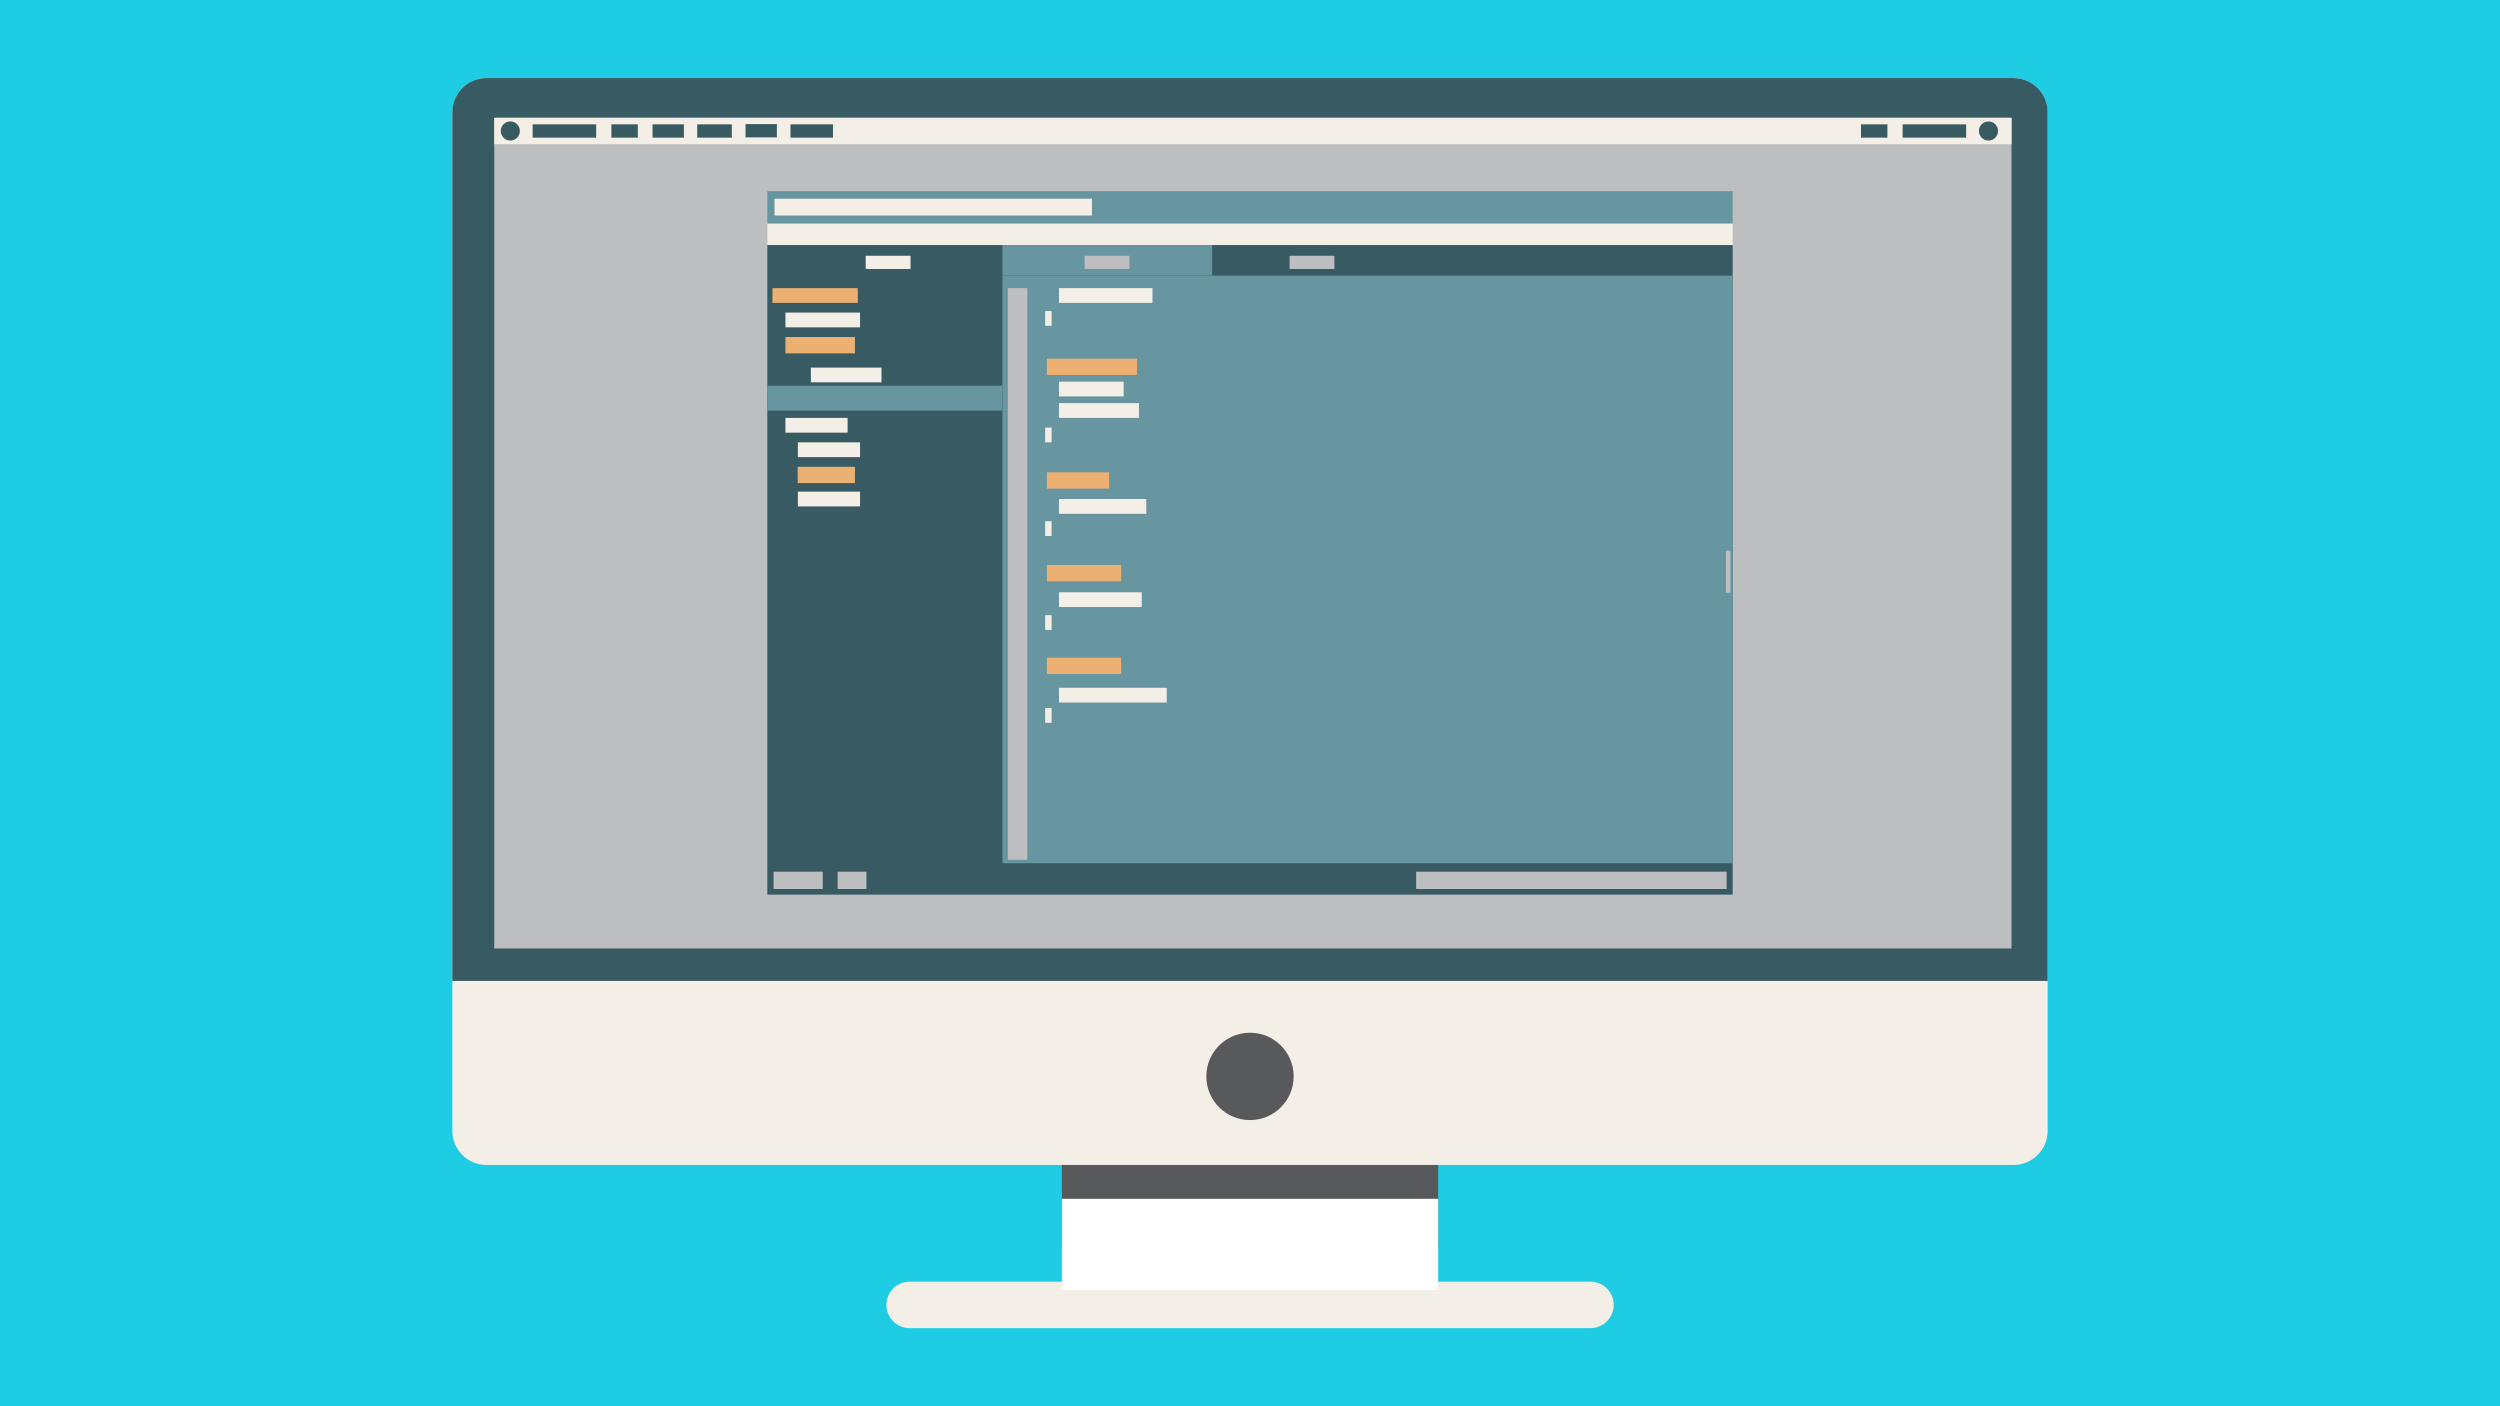 <?xml version="1.0" encoding="utf-8"?>
<!-- Generator: Adobe Illustrator 24.2.3, SVG Export Plug-In . SVG Version: 6.00 Build 0)  -->
<svg version="1.1" xmlns="http://www.w3.org/2000/svg" xmlns:xlink="http://www.w3.org/1999/xlink" x="0px" y="0px"
	 viewBox="0 0 1280 720" style="enable-background:new 0 0 1280 720;" xml:space="preserve">
<style type="text/css">
	.st0{fill:#1ECCE3;}
	.st1{fill:#58595B;}
	.st2{fill:#F4EFE6;}
	.st3{fill:#375A63;}
	.st4{fill:#BCBEC0;}
	.st5{fill:#FFFFFF;}
	.st6{fill:#6795A0;}
	.st7{fill:#ECB172;}
</style>
<g id="Layer_1">
	<rect class="st0" width="1280" height="720"/>
	<g>
		<g>
			<rect x="543.7" y="591.69" class="st1" width="192.65" height="46.7"/>
			<path class="st2" d="M1030.94,596.46H249.06c-9.64,0-17.46-7.82-17.46-17.46V57.44c0-9.64,7.82-17.46,17.46-17.46h781.87
				c9.64,0,17.46,7.82,17.46,17.46V579C1048.4,588.64,1040.58,596.46,1030.94,596.46z"/>
			<g>
				<path class="st3" d="M1048.4,57.44c0-9.64-7.82-17.46-17.46-17.46H249.06c-9.64,0-17.46,7.82-17.46,17.46v444.81h816.79V57.44z"
					/>
			</g>
			<rect x="253.07" y="60.31" class="st4" width="776.83" height="425.32"/>
			<path class="st2" d="M814.31,680.02H465.75c-6.57,0-11.9-5.33-11.9-11.9l0,0c0-6.57,5.33-11.9,11.9-11.9h348.56
				c6.57,0,11.9,5.33,11.9,11.9l0,0C826.21,674.7,820.88,680.02,814.31,680.02z"/>
			<rect x="543.7" y="613.78" class="st5" width="192.65" height="46.7"/>
			<rect x="253.07" y="60.31" class="st2" width="776.83" height="13.53"/>
			<circle class="st1" cx="640" cy="551.12" r="22.36"/>
		</g>
		<circle class="st3" cx="261.28" cy="67.07" r="4.89"/>
		<rect x="272.71" y="63.67" class="st3" width="32.53" height="6.8"/>
		<rect x="313.03" y="63.67" class="st3" width="13.53" height="6.8"/>
		<circle class="st3" cx="1018.1" cy="67.07" r="4.89"/>
		
			<rect x="974.14" y="63.67" transform="matrix(-1 -1.224647e-16 1.224647e-16 -1 1980.817 134.143)" class="st3" width="32.53" height="6.8"/>
		
			<rect x="952.82" y="63.67" transform="matrix(-1 -1.224647e-16 1.224647e-16 -1 1919.171 134.143)" class="st3" width="13.53" height="6.8"/>
		<rect x="334.1" y="63.67" class="st3" width="16.05" height="6.8"/>
		<rect x="356.99" y="63.67" class="st3" width="17.71" height="6.8"/>
		<rect x="381.71" y="63.54" class="st3" width="16.05" height="6.8"/>
		<rect x="404.73" y="63.67" class="st3" width="21.75" height="6.8"/>
	</g>
</g>
<g id="Layer_2">
	<g>
		<g>
			<rect x="392.88" y="97.89" class="st6" width="494.24" height="16.63"/>
			<rect x="392.88" y="114.52" class="st2" width="494.24" height="10.96"/>
			<rect x="392.88" y="125.48" class="st3" width="494.24" height="332.57"/>
			<rect x="513.26" y="125.48" class="st6" width="107.35" height="15.65"/>
			<rect x="513.26" y="141.13" class="st6" width="373.86" height="300.87"/>
		</g>
		<g>
			<rect x="536.02" y="183.64" class="st7" width="46.11" height="8.35"/>
			<rect x="408.41" y="239" class="st7" width="29.32" height="8.35"/>
			<rect x="536.02" y="241.81" class="st7" width="31.83" height="8.35"/>
			<rect x="536.02" y="289.28" class="st7" width="38" height="8.35"/>
			<rect x="536.02" y="336.75" class="st7" width="38" height="8.35"/>
			<rect x="542.19" y="352.14" class="st2" width="55.17" height="7.56"/>
			<rect x="542.19" y="303.24" class="st2" width="42.39" height="7.56"/>
			<rect x="542.19" y="255.5" class="st2" width="44.71" height="7.56"/>
			<rect x="542.19" y="206.4" class="st2" width="40.95" height="7.56"/>
			<rect x="542.19" y="147.52" class="st2" width="47.89" height="7.56"/>
			<rect x="408.51" y="226.48" class="st2" width="31.83" height="7.56"/>
			<rect x="408.51" y="251.72" class="st2" width="31.83" height="7.56"/>
			<rect x="402.14" y="213.96" class="st2" width="31.83" height="7.56"/>
			<rect x="402.14" y="172.56" class="st7" width="35.59" height="8.35"/>
			<rect x="415.45" y="200.69" class="st7" width="35.59" height="8.35"/>
			<rect x="402.14" y="160.04" class="st2" width="38.2" height="7.56"/>
			<rect x="415.16" y="188.21" class="st2" width="36.17" height="7.56"/>
			<rect x="395.49" y="147.52" class="st7" width="43.69" height="7.56"/>
			<rect x="535.13" y="159.25" class="st2" width="3.3" height="7.56"/>
			<rect x="535.13" y="218.92" class="st2" width="3.3" height="7.56"/>
			<rect x="535.13" y="266.85" class="st2" width="3.3" height="7.56"/>
			<rect x="535.13" y="314.97" class="st2" width="3.3" height="7.56"/>
			<rect x="535.13" y="362.51" class="st2" width="3.3" height="7.56"/>
			<rect x="542.19" y="195.41" class="st2" width="33.13" height="7.56"/>
			<rect x="392.88" y="197.47" class="st6" width="120.38" height="12.72"/>
			<rect x="516.01" y="147.52" class="st4" width="9.98" height="292.72"/>
			<rect x="555.31" y="130.95" class="st4" width="22.96" height="6.78"/>
			<rect x="443.23" y="130.95" class="st2" width="22.96" height="6.78"/>
			<rect x="660.26" y="130.95" class="st4" width="22.96" height="6.78"/>
			<rect x="396.55" y="101.74" class="st2" width="162.53" height="8.61"/>
		</g>
		<rect x="883.65" y="281.98" class="st4" width="2.31" height="21.52"/>
		<rect x="725.07" y="446.3" class="st4" width="158.96" height="8.87"/>
		<rect x="396.06" y="446.3" class="st4" width="25.17" height="8.87"/>
		<rect x="428.86" y="446.3" class="st4" width="14.76" height="8.87"/>
	</g>
</g>
</svg>
